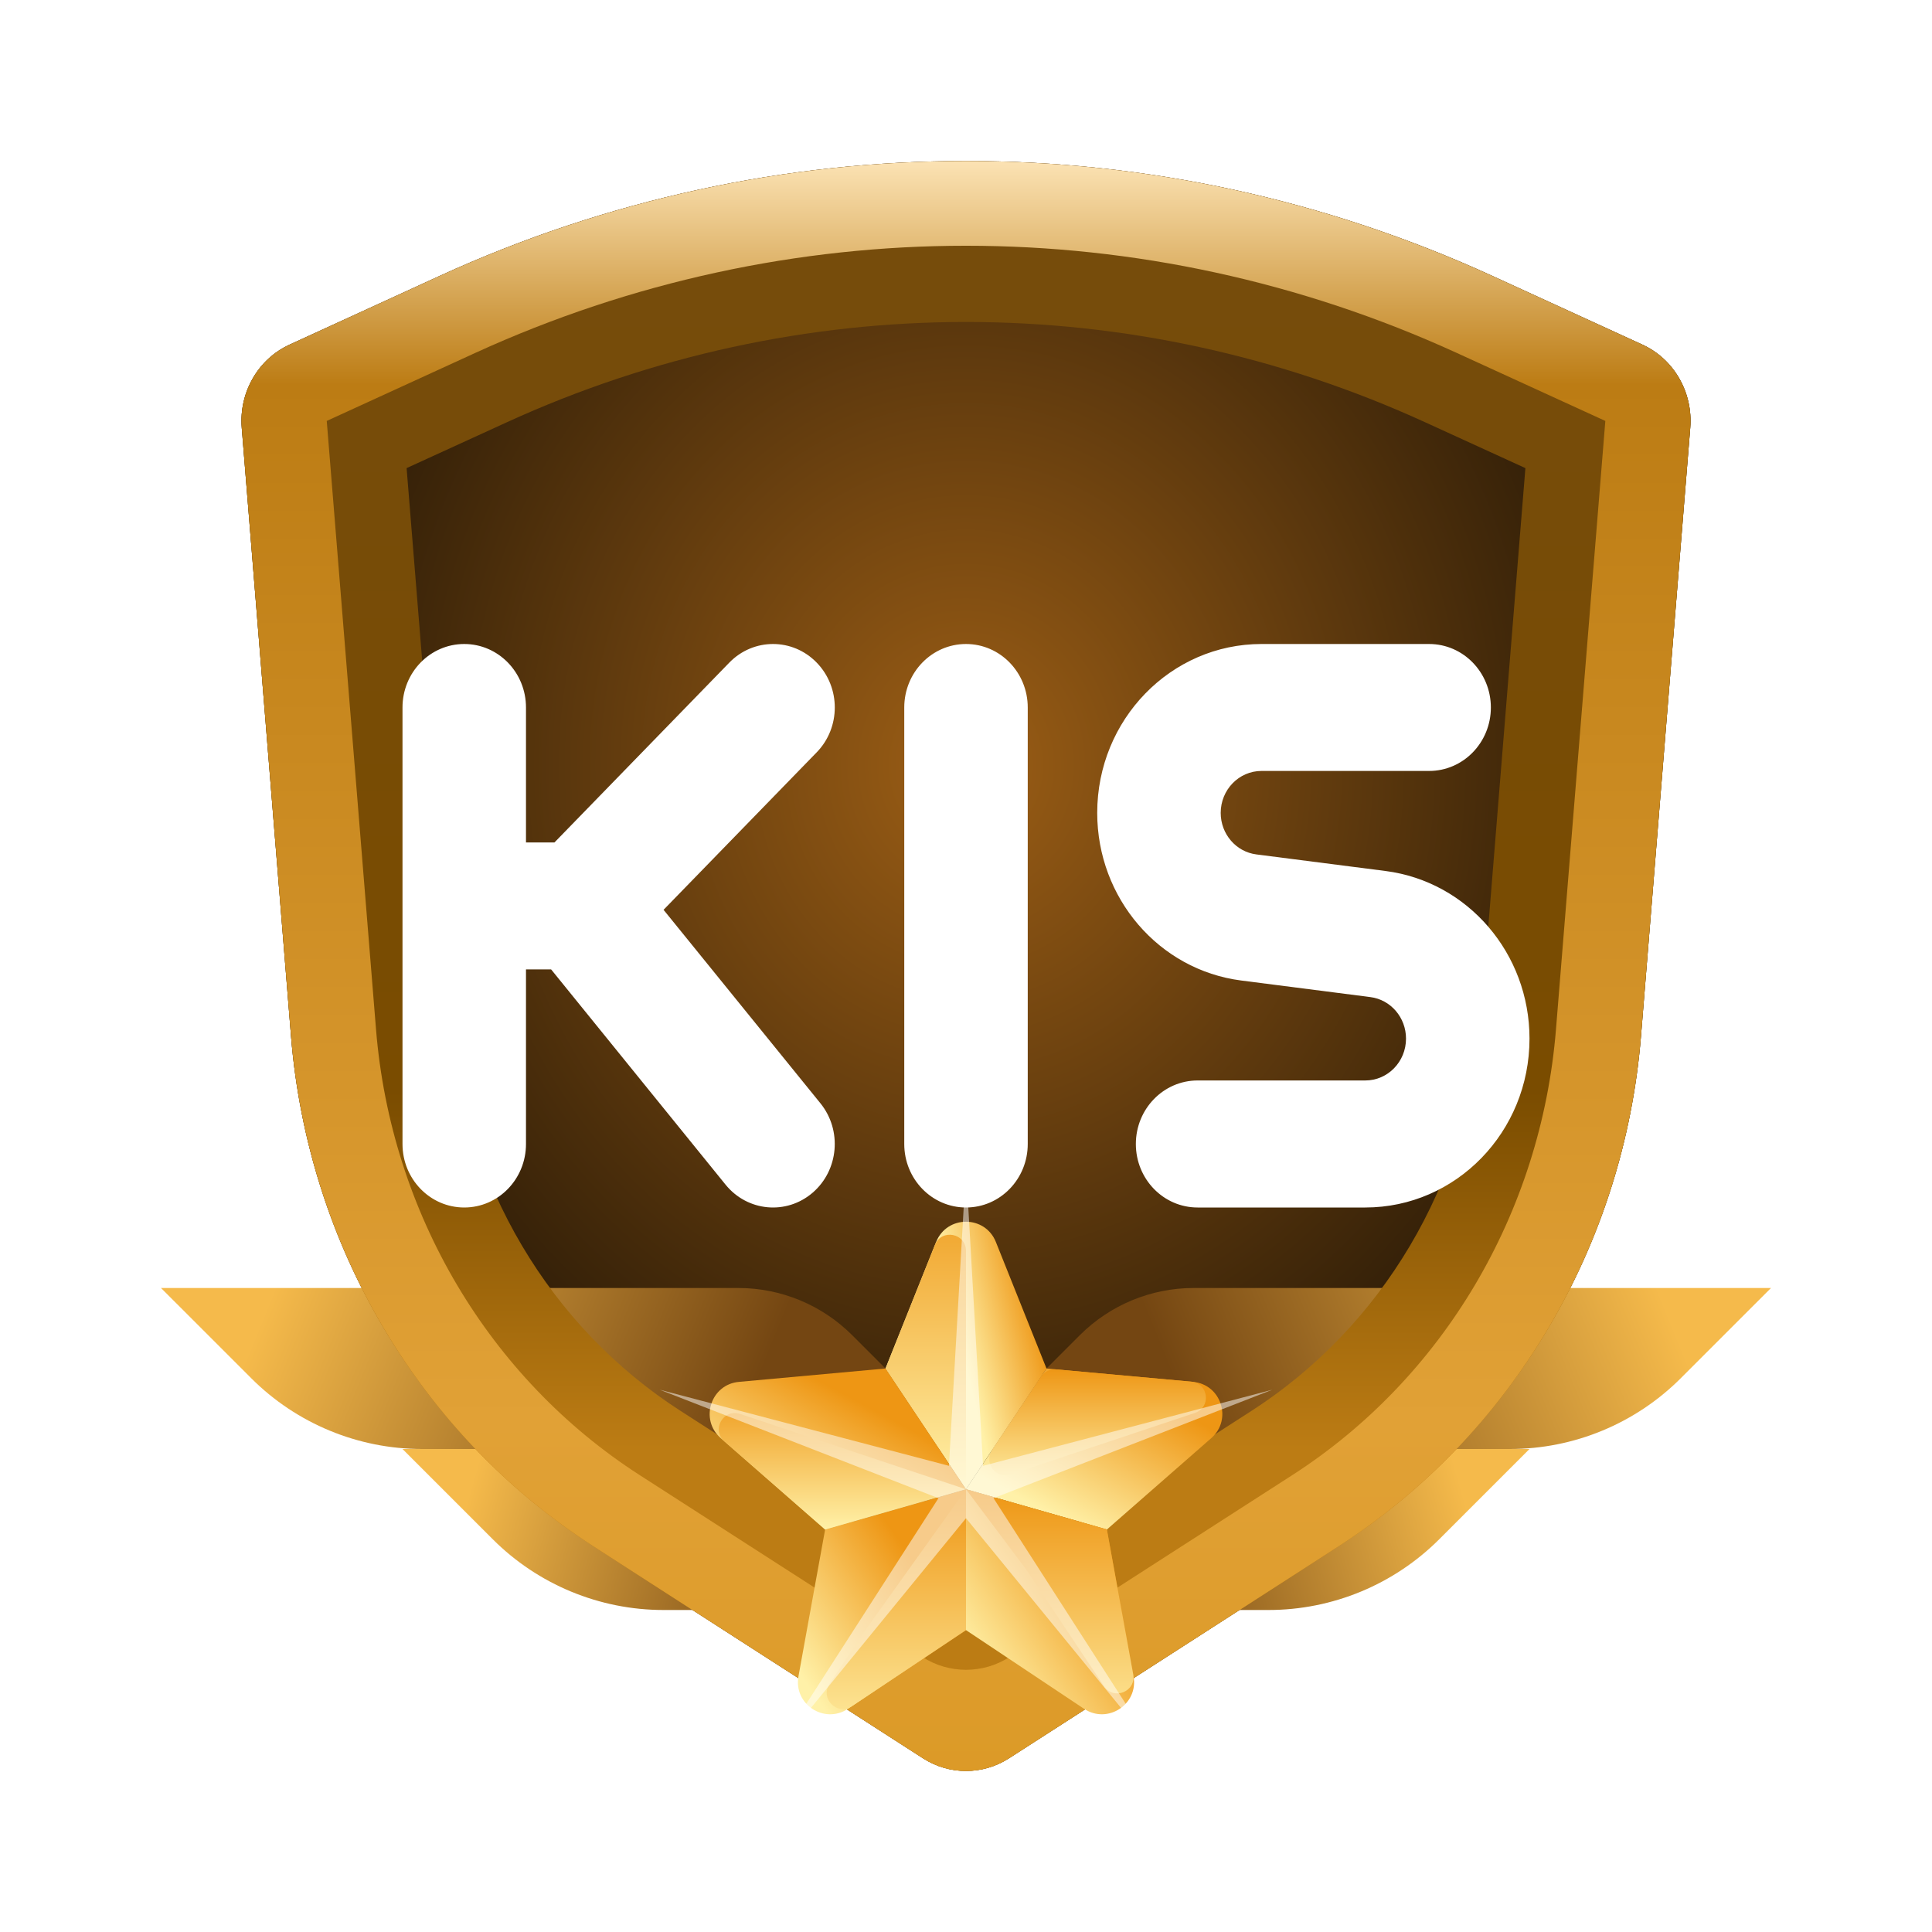 <svg width="24" height="24" viewBox="0 0 24 24" fill="none" xmlns="http://www.w3.org/2000/svg">
<path d="M3.598 4.281L5.461 3.428C9.624 1.524 14.376 1.524 18.539 3.428L20.402 4.281C20.794 4.46 21.032 4.874 20.997 5.313L20.385 12.87C20.174 15.474 18.782 17.823 16.629 19.208L12.533 21.843C12.207 22.052 11.793 22.052 11.467 21.843L7.371 19.208C5.218 17.823 3.826 15.474 3.615 12.87L3.003 5.313C2.968 4.874 3.206 4.46 3.598 4.281Z" fill="url(#paint0_radial_6954_29736)"/>
<path d="M22 16H14.828C14.298 16 13.789 16.211 13.414 16.586L12 18H18.757C19.553 18 20.316 17.684 20.879 17.121L22 16Z" fill="url(#paint1_linear_6954_29736)"/>
<path d="M2 16H9.172C9.702 16 10.211 16.211 10.586 16.586L12 18H5.243C4.447 18 3.684 17.684 3.121 17.121L2 16Z" fill="url(#paint2_linear_6954_29736)"/>
<path d="M19 18H14C12.895 18 12 18.895 12 20H15.757C16.553 20 17.316 19.684 17.879 19.121L19 18Z" fill="url(#paint3_linear_6954_29736)"/>
<path d="M5 18H10C11.105 18 12 18.895 12 20H8.243C7.447 20 6.684 19.684 6.121 19.121L5 18Z" fill="url(#paint4_linear_6954_29736)"/>
<path fill-rule="evenodd" clip-rule="evenodd" d="M5.051 5.815L5.609 12.709C5.771 14.706 6.837 16.486 8.453 17.526L12 19.808L15.547 17.526C17.163 16.486 18.229 14.706 18.391 12.709L18.949 5.815L17.707 5.247C14.072 3.584 9.928 3.584 6.293 5.247L5.051 5.815ZM5.461 3.428L3.598 4.281C3.206 4.46 2.968 4.874 3.003 5.313L3.615 12.87C3.826 15.474 5.218 17.823 7.371 19.208L11.467 21.843C11.793 22.052 12.207 22.052 12.533 21.843L16.629 19.208C18.782 17.823 20.174 15.474 20.385 12.87L20.997 5.313C21.032 4.874 20.794 4.46 20.402 4.281L18.539 3.428C14.376 1.524 9.624 1.524 5.461 3.428Z" fill="url(#paint5_linear_6954_29736)"/>
<path fill-rule="evenodd" clip-rule="evenodd" d="M19.942 5.229L18.096 4.384C14.214 2.609 9.786 2.609 5.904 4.384L4.059 5.229C4.059 5.229 4.059 5.229 4.059 5.229L4.671 12.786C4.856 15.073 6.078 17.122 7.946 18.324L11.459 20.584C11.789 20.796 12.211 20.796 12.541 20.584L16.054 18.324C17.922 17.122 19.144 15.073 19.329 12.786L19.942 5.229C19.941 5.229 19.942 5.228 19.942 5.229ZM5.461 3.428L3.598 4.281C3.206 4.46 2.968 4.874 3.003 5.313L3.615 12.87C3.826 15.474 5.218 17.823 7.371 19.208L11.467 21.843C11.793 22.052 12.207 22.052 12.533 21.843L16.629 19.208C18.782 17.823 20.174 15.474 20.385 12.87L20.997 5.313C21.032 4.874 20.794 4.46 20.402 4.281L18.539 3.428C14.376 1.524 9.624 1.524 5.461 3.428Z" fill="url(#paint6_linear_6954_29736)"/>
<path d="M11 17L11.629 15.428C11.763 15.093 12.237 15.093 12.371 15.428L13 17L12 18.5L11 17Z" fill="url(#paint7_linear_6954_29736)"/>
<path d="M11 17L11.614 15.464C11.696 15.26 12 15.318 12 15.539V17V18.5L11 17Z" fill="url(#paint8_linear_6954_29736)"/>
<path d="M14.82 17.166L13 17L12 18.5L13.75 19L15.047 17.865C15.312 17.633 15.17 17.197 14.82 17.166Z" fill="url(#paint9_linear_6954_29736)"/>
<path d="M14.798 17.163L13.118 17.011C13.046 17.004 12.975 17.038 12.934 17.099L12.323 18.015C12.218 18.173 12.372 18.376 12.553 18.316L13.5 18L14.843 17.552C15.049 17.484 15.014 17.183 14.798 17.163Z" fill="url(#paint10_linear_6954_29736)"/>
<path d="M12 20.25V18.5L13.75 19L14.081 20.823C14.145 21.17 13.76 21.423 13.466 21.227L12 20.25Z" fill="url(#paint11_linear_6954_29736)"/>
<path d="M12.75 19.5L12 18.5L13.75 19L14.077 20.799C14.116 21.013 13.834 21.127 13.714 20.946L12.75 19.5Z" fill="url(#paint12_linear_6954_29736)"/>
<path d="M12 20.25V18.5L10.25 19L9.919 20.823C9.855 21.17 10.24 21.423 10.534 21.227L12 20.25Z" fill="url(#paint13_linear_6954_29736)"/>
<path d="M12 20.25V18.5L10.75 20.25L10.305 20.918C10.183 21.1 10.4 21.317 10.582 21.195L12 20.25Z" fill="url(#paint14_linear_6954_29736)"/>
<path d="M11 17L12 18.5L10.25 19L8.953 17.865C8.688 17.633 8.83 17.197 9.18 17.166L11 17Z" fill="url(#paint15_linear_6954_29736)"/>
<path d="M9.75 17.75L12 18.5L10.25 19L8.998 17.905C8.834 17.761 8.986 17.495 9.193 17.564L9.75 17.75Z" fill="url(#paint16_linear_6954_29736)"/>
<g style="mix-blend-mode:overlay" opacity="0.5" filter="url(#filter0_f_6954_29736)">
<path d="M12 14.5L12.212 18.209L15.804 17.264L12.342 18.611L14.351 21.736L12 18.86L9.649 21.736L11.658 18.611L8.196 17.264L11.788 18.209L12 14.5Z" fill="white"/>
</g>
<g filter="url(#filter1_d_6954_29736)">
<path fill-rule="evenodd" clip-rule="evenodd" d="M5.767 7C6.191 7 6.534 7.353 6.534 7.789V9.465H6.888L9.06 7.231C9.36 6.923 9.846 6.923 10.145 7.231C10.445 7.539 10.445 8.038 10.145 8.346L8.243 10.302L10.192 12.706C10.463 13.041 10.419 13.538 10.094 13.817C9.768 14.096 9.285 14.051 9.013 13.716L6.846 11.042H6.534V13.211C6.534 13.647 6.191 14 5.767 14C5.343 14 5 13.647 5 13.211V7.789C5 7.353 5.343 7 5.767 7ZM12 7C12.424 7 12.767 7.353 12.767 7.789V13.211C12.767 13.647 12.424 14 12 14C11.576 14 11.233 13.647 11.233 13.211V7.789C11.233 7.353 11.576 7 12 7ZM13.63 9.098C13.63 7.939 14.544 7 15.671 7H17.753C18.177 7 18.52 7.353 18.52 7.789C18.52 8.224 18.177 8.577 17.753 8.577H15.671C15.391 8.577 15.164 8.81 15.164 9.098C15.164 9.36 15.354 9.582 15.608 9.614L17.213 9.82C18.234 9.952 19 10.844 19 11.902C19 13.061 18.087 14 16.96 14H14.877C14.453 14 14.11 13.647 14.11 13.211C14.11 12.776 14.453 12.422 14.877 12.422H16.96C17.239 12.422 17.466 12.19 17.466 11.902C17.466 11.64 17.276 11.418 17.022 11.386L15.417 11.18C14.396 11.048 13.63 10.156 13.63 9.098Z" fill="white"/>
</g>
<defs>
<filter id="filter0_f_6954_29736" x="7.196" y="13.5" width="9.608" height="9.236" filterUnits="userSpaceOnUse" color-interpolation-filters="sRGB">
<feFlood flood-opacity="0" result="BackgroundImageFix"/>
<feBlend mode="normal" in="SourceGraphic" in2="BackgroundImageFix" result="shape"/>
<feGaussianBlur stdDeviation="0.5" result="effect1_foregroundBlur_6954_29736"/>
</filter>
<filter id="filter1_d_6954_29736" x="4" y="7" width="16" height="9" filterUnits="userSpaceOnUse" color-interpolation-filters="sRGB">
<feFlood flood-opacity="0" result="BackgroundImageFix"/>
<feColorMatrix in="SourceAlpha" type="matrix" values="0 0 0 0 0 0 0 0 0 0 0 0 0 0 0 0 0 0 127 0" result="hardAlpha"/>
<feOffset dy="1"/>
<feGaussianBlur stdDeviation="0.5"/>
<feComposite in2="hardAlpha" operator="out"/>
<feColorMatrix type="matrix" values="0 0 0 0 0.329 0 0 0 0 0.218 0 0 0 0 0.089 0 0 0 1 0"/>
<feBlend mode="normal" in2="BackgroundImageFix" result="effect1_dropShadow_6954_29736"/>
<feBlend mode="normal" in="SourceGraphic" in2="effect1_dropShadow_6954_29736" result="shape"/>
</filter>
<radialGradient id="paint0_radial_6954_29736" cx="0" cy="0" r="1" gradientUnits="userSpaceOnUse" gradientTransform="translate(12 9.5) rotate(90) scale(9 8.1)">
<stop stop-color="#9C5E15"/>
<stop offset="1" stop-color="#321F08"/>
</radialGradient>
<linearGradient id="paint1_linear_6954_29736" x1="21" y1="17" x2="15.446" y2="19.268" gradientUnits="userSpaceOnUse">
<stop stop-color="#F5BA4B"/>
<stop offset="1" stop-color="#744612"/>
</linearGradient>
<linearGradient id="paint2_linear_6954_29736" x1="3" y1="17" x2="8.554" y2="19.268" gradientUnits="userSpaceOnUse">
<stop stop-color="#F5BA4B"/>
<stop offset="1" stop-color="#744612"/>
</linearGradient>
<linearGradient id="paint3_linear_6954_29736" x1="18.3" y1="19" x2="14.107" y2="20.199" gradientUnits="userSpaceOnUse">
<stop stop-color="#F5BA4B"/>
<stop offset="1" stop-color="#744612"/>
</linearGradient>
<linearGradient id="paint4_linear_6954_29736" x1="5.7" y1="19" x2="9.893" y2="20.199" gradientUnits="userSpaceOnUse">
<stop stop-color="#F5BA4B"/>
<stop offset="1" stop-color="#744612"/>
</linearGradient>
<linearGradient id="paint5_linear_6954_29736" x1="14.5" y1="1.444" x2="14.5" y2="23.111" gradientUnits="userSpaceOnUse">
<stop offset="0.1" stop-color="#764C0B"/>
<stop offset="0.559" stop-color="#7A4C00"/>
<stop offset="0.764" stop-color="#BC7C14"/>
</linearGradient>
<linearGradient id="paint6_linear_6954_29736" x1="14.5" y1="1.444" x2="14.5" y2="23.111" gradientUnits="userSpaceOnUse">
<stop offset="0.019" stop-color="#FFE8BC"/>
<stop offset="0.154" stop-color="#BC7C14"/>
<stop offset="0.748" stop-color="#E1A136"/>
<stop offset="0.981" stop-color="#DB9925"/>
</linearGradient>
<linearGradient id="paint7_linear_6954_29736" x1="13" y1="16.75" x2="12" y2="17" gradientUnits="userSpaceOnUse">
<stop stop-color="#EE9614"/>
<stop offset="1" stop-color="#FFF1A8"/>
</linearGradient>
<linearGradient id="paint8_linear_6954_29736" x1="12" y1="14.5" x2="12" y2="18.5" gradientUnits="userSpaceOnUse">
<stop stop-color="#EE9614"/>
<stop offset="1" stop-color="#FFF1A8"/>
</linearGradient>
<linearGradient id="paint9_linear_6954_29736" x1="15.75" y1="18.125" x2="14.868" y2="19.779" gradientUnits="userSpaceOnUse">
<stop stop-color="#EE9614"/>
<stop offset="1" stop-color="#FFF1A8"/>
</linearGradient>
<linearGradient id="paint10_linear_6954_29736" x1="15.75" y1="17" x2="15.75" y2="18.5" gradientUnits="userSpaceOnUse">
<stop stop-color="#EE9614"/>
<stop offset="1" stop-color="#FFF1A8"/>
</linearGradient>
<linearGradient id="paint11_linear_6954_29736" x1="14.25" y1="20.328" x2="12.634" y2="21.447" gradientUnits="userSpaceOnUse">
<stop stop-color="#EE9614"/>
<stop offset="1" stop-color="#FFF1A8"/>
</linearGradient>
<linearGradient id="paint12_linear_6954_29736" x1="14.25" y1="18.5" x2="14.25" y2="21.75" gradientUnits="userSpaceOnUse">
<stop stop-color="#EE9614"/>
<stop offset="1" stop-color="#FFF1A8"/>
</linearGradient>
<linearGradient id="paint13_linear_6954_29736" x1="12" y1="20.328" x2="10.384" y2="21.447" gradientUnits="userSpaceOnUse">
<stop stop-color="#EE9614"/>
<stop offset="1" stop-color="#FFF1A8"/>
</linearGradient>
<linearGradient id="paint14_linear_6954_29736" x1="12" y1="18.5" x2="12" y2="21.75" gradientUnits="userSpaceOnUse">
<stop stop-color="#EE9614"/>
<stop offset="1" stop-color="#FFF1A8"/>
</linearGradient>
<linearGradient id="paint15_linear_6954_29736" x1="12" y1="18.125" x2="11.118" y2="19.779" gradientUnits="userSpaceOnUse">
<stop stop-color="#EE9614"/>
<stop offset="1" stop-color="#FFF1A8"/>
</linearGradient>
<linearGradient id="paint16_linear_6954_29736" x1="12" y1="17.25" x2="12" y2="19" gradientUnits="userSpaceOnUse">
<stop stop-color="#EE9614"/>
<stop offset="1" stop-color="#FFF1A8"/>
</linearGradient>
</defs>
</svg>
